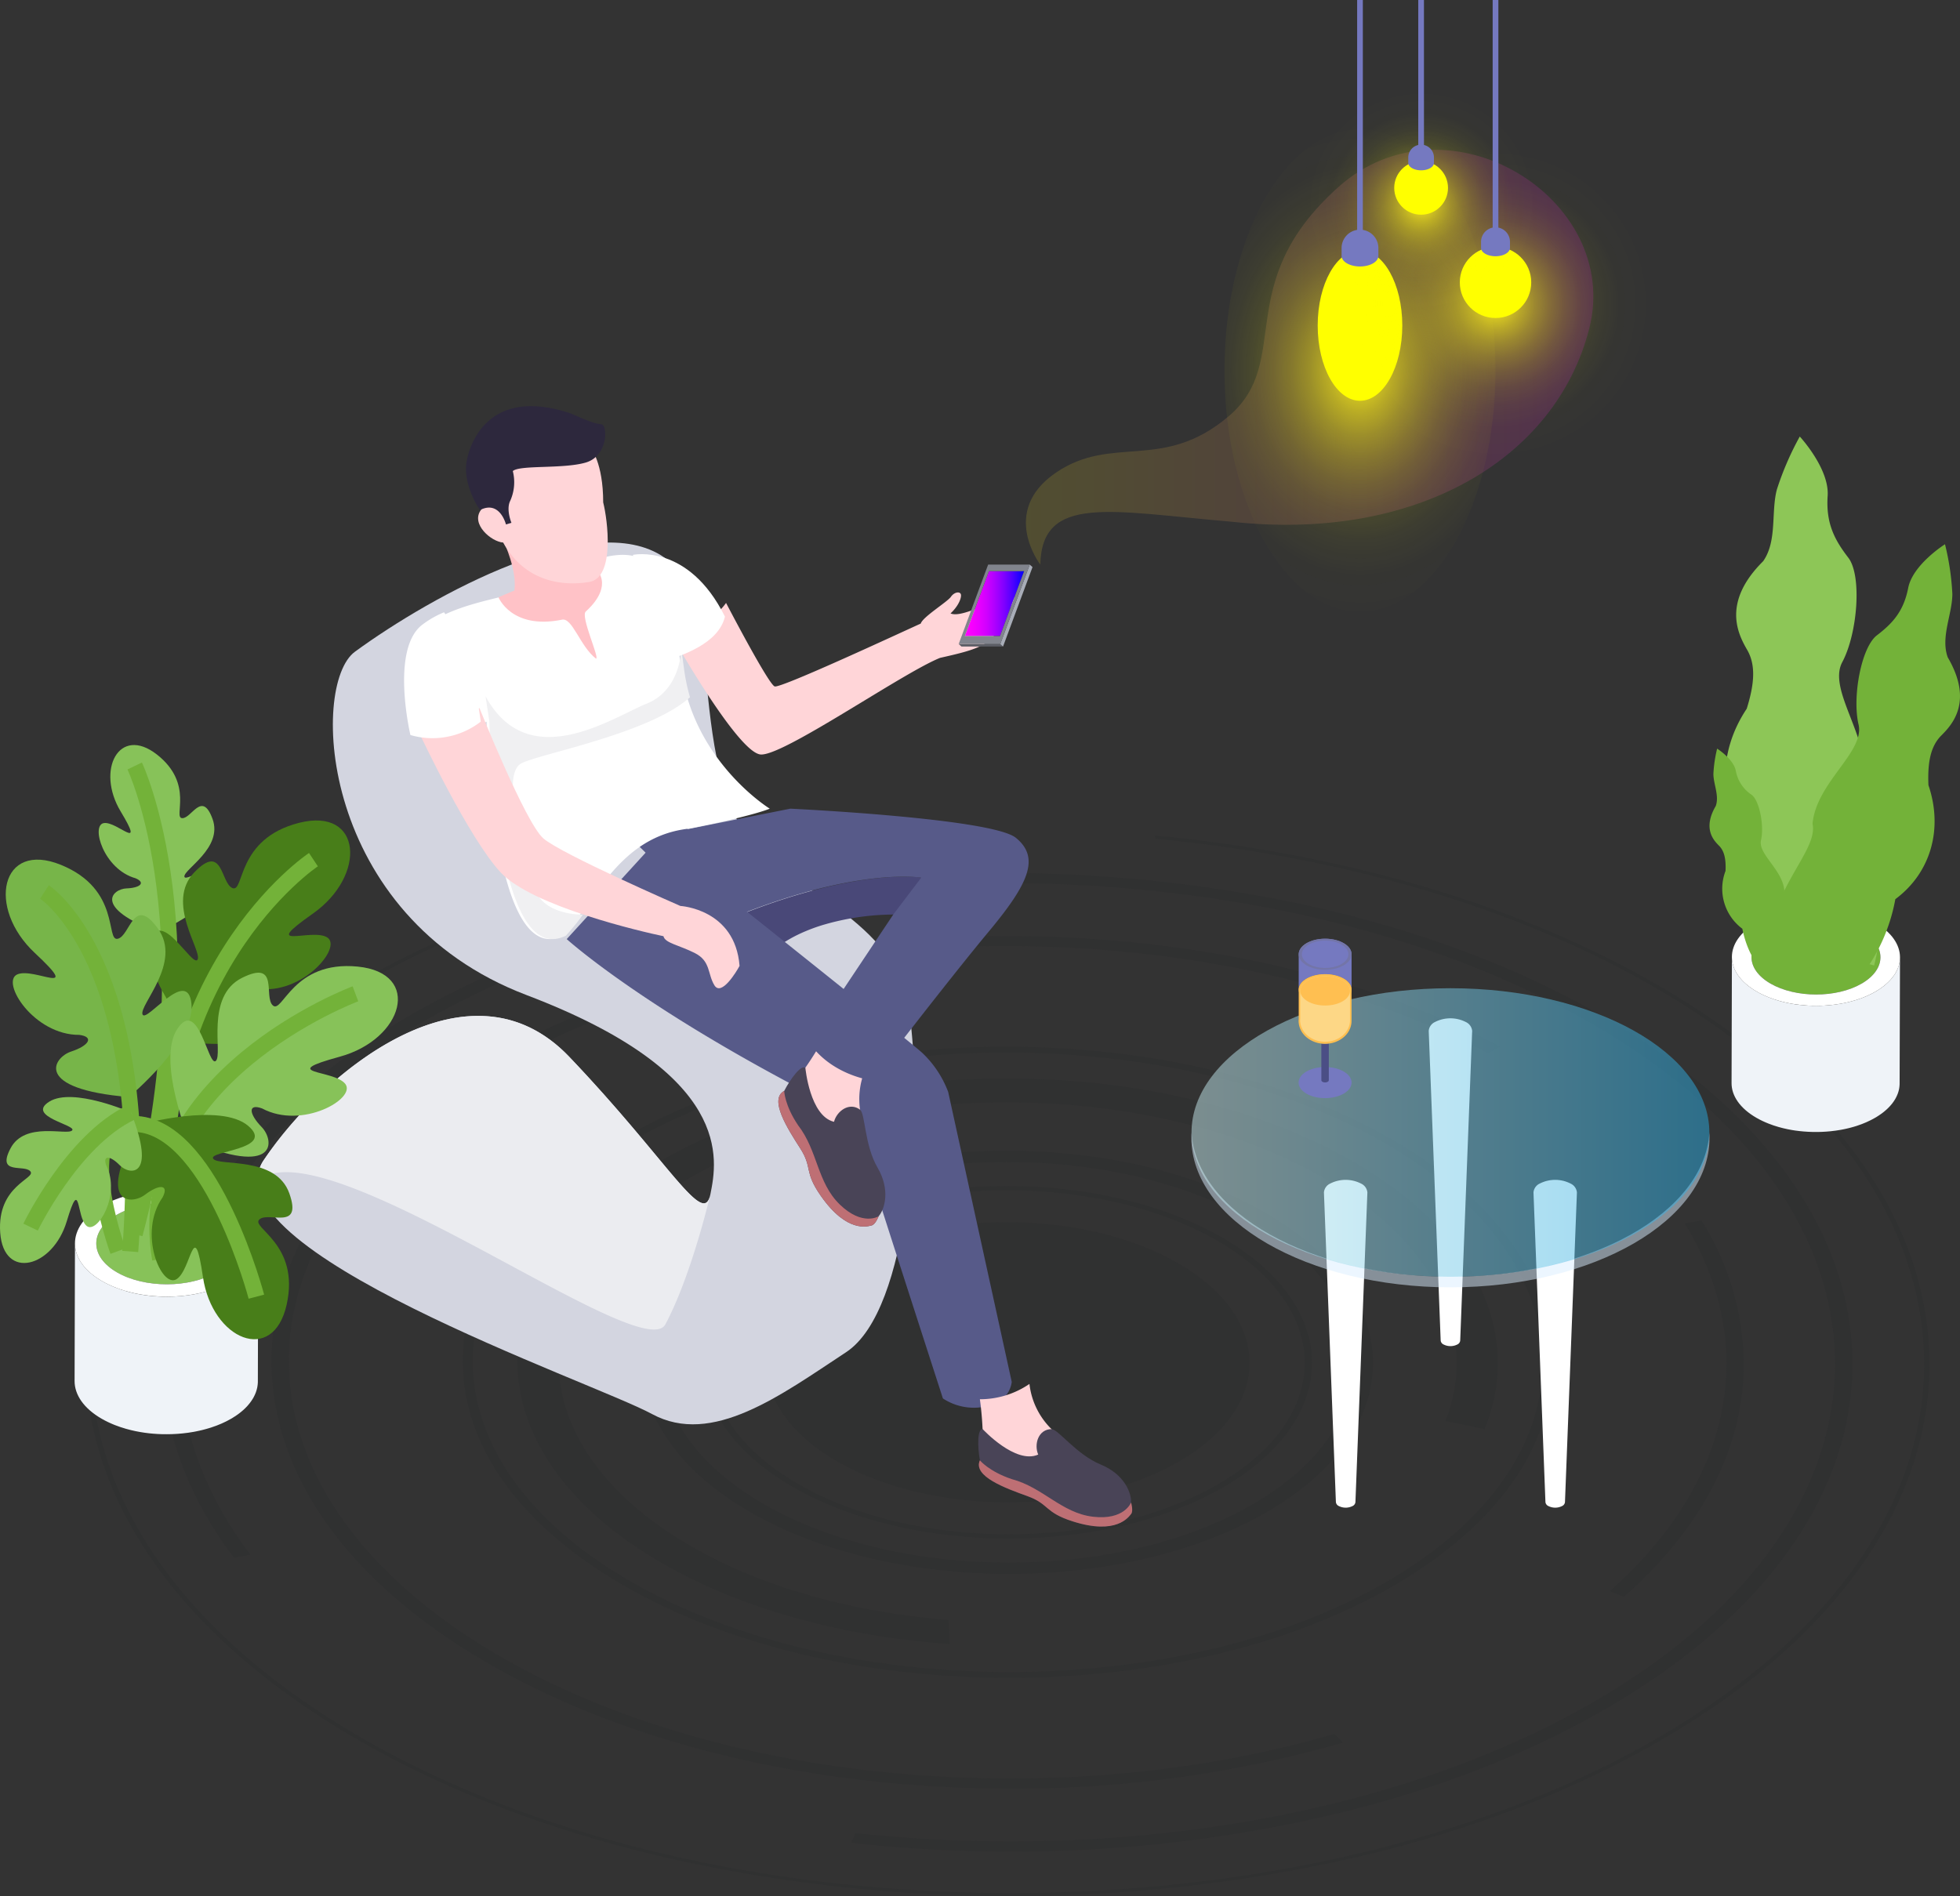 <svg xmlns="http://www.w3.org/2000/svg" xmlns:xlink="http://www.w3.org/1999/xlink" width="399.05" height="386.139" viewBox="0 0 399.05 386.139">
  <rect x="0" y="0" width="399.05" height="386.139" fill="#333333" stroke="none"/>
  <defs>
    <linearGradient id="linear-gradient" y1="0.5" x2="1" y2="0.5" gradientUnits="objectBoundingBox">
      <stop offset="0" stop-color="#fcec23" stop-opacity="0.502"/>
      <stop offset="0.152" stop-color="#fcd835" stop-opacity="0.502"/>
      <stop offset="0.41" stop-color="#fca366" stop-opacity="0.502"/>
      <stop offset="0.739" stop-color="#fe4db6" stop-opacity="0.502"/>
      <stop offset="1" stop-color="#f0f" stop-opacity="0.502"/>
    </linearGradient>
    <linearGradient id="linear-gradient-2" y1="0.5" x2="1" y2="0.5" gradientUnits="objectBoundingBox">
      <stop offset="0" stop-color="#c7ebee"/>
      <stop offset="1" stop-color="#29abe2"/>
    </linearGradient>
    <linearGradient id="linear-gradient-3" y1="0.5" x2="1" y2="0.5" gradientUnits="objectBoundingBox">
      <stop offset="0" stop-color="#f0f"/>
      <stop offset="0.102" stop-color="#f900ff"/>
      <stop offset="0.225" stop-color="#ea00ff"/>
      <stop offset="0.361" stop-color="#d200ff"/>
      <stop offset="0.504" stop-color="#af00ff"/>
      <stop offset="0.654" stop-color="#8300ff"/>
      <stop offset="0.81" stop-color="#4d00ff"/>
      <stop offset="0.967" stop-color="#0e00ff"/>
      <stop offset="1" stop-color="blue"/>
    </linearGradient>
    <radialGradient id="radial-gradient" cx="0.5" cy="0.5" r="0.406" gradientTransform="translate(-0.39 -0.16) scale(1.78 1.32)" gradientUnits="objectBoundingBox">
      <stop offset="0" stop-color="#fcee21"/>
      <stop offset="0.005" stop-color="#fcee20" stop-opacity="0.984"/>
      <stop offset="0.084" stop-color="#fcf119" stop-opacity="0.78"/>
      <stop offset="0.167" stop-color="#fdf413" stop-opacity="0.596"/>
      <stop offset="0.254" stop-color="#fdf70e" stop-opacity="0.435"/>
      <stop offset="0.346" stop-color="#fef909" stop-opacity="0.302"/>
      <stop offset="0.443" stop-color="#fefb06" stop-opacity="0.192"/>
      <stop offset="0.547" stop-color="#fefd03" stop-opacity="0.106"/>
      <stop offset="0.662" stop-color="#fefe01" stop-opacity="0.047"/>
      <stop offset="0.798" stop-color="#fefe00" stop-opacity="0.012"/>
      <stop offset="1" stop-color="#ff0" stop-opacity="0"/>
    </radialGradient>
    <radialGradient id="radial-gradient-2" cx="0.5" cy="0.5" r="0.501" gradientTransform="translate(0.001)" xlink:href="#radial-gradient"/>
    <radialGradient id="radial-gradient-3" cx="0.5" cy="0.5" r="0.501" gradientTransform="translate(0.001)" xlink:href="#radial-gradient"/>
  </defs>
  <g id="Groupe_11462" data-name="Groupe 11462" transform="translate(-8.849 -206.332)">
    <g id="Circle_Landing" data-name="Circle Landing" transform="translate(-862.218 -1782.97)" opacity="0.4">
      <g id="Groupe_11461" data-name="Groupe 11461" transform="translate(888.543 2159.457)">
        <path id="Tracé_13259" data-name="Tracé 13259" d="M1792.29,2634.181c-19.293-11.139-50.477-11.139-69.645,0-.091.053-.178.1-.266.158-12.341,7.278-16.543,17.453-12.636,26.722,2.077,4.934,6.454,9.614,13.123,13.465,19.3,11.14,50.487,11.14,69.658,0s19.063-29.2-.234-40.344Z" transform="translate(-1569.907 -2547.078)" fill="#2b2d2e"/>
        <path id="Tracé_13260" data-name="Tracé 13260" d="M1744.969,2592.693c-24.252-14-63.578-14-87.672,0-.647.376-1.278.757-1.887,1.143l1.231.49c.55-.349,1.118-.69,1.7-1.029,23.516-13.666,61.915-13.667,85.585,0s23.8,35.911.285,49.577-61.921,13.67-85.6,0c-8.684-5.014-14.2-11.182-16.541-17.659l-1.489.053c2.372,6.682,8.04,13.045,16.989,18.211,24.255,14,63.587,14,87.684,0s23.963-36.783-.292-50.786Z" transform="translate(-1513.602 -2510.811)" fill="#2b2d2e"/>
        <path id="Tracé_13261" data-name="Tracé 13261" d="M1692.263,2552.21c-29.106-16.8-76.324-16.8-105.241,0q-1.781,1.034-3.417,2.124l3.279,1.3q1.41-.923,2.933-1.81c27.387-15.915,72.1-15.915,99.669,0s27.718,41.82.331,57.736-72.11,15.919-99.682,0c-10.474-6.047-16.984-13.533-19.536-21.369l-3.96.145c2.633,8.371,9.538,16.382,20.719,22.837,29.113,16.809,76.33,16.808,105.254,0s28.763-44.155-.35-60.963Z" transform="translate(-1452.14 -2475.417)" fill="#2b2d2e"/>
        <path id="Tracé_13262" data-name="Tracé 13262" d="M1579.15,2469.355c-39.052-22.547-102.391-22.546-141.189,0s-38.6,59.239.454,81.786c16.435,9.489,37.17,14.985,58.565,16.485l-.206-4.9c-19.176-1.492-37.7-6.5-52.458-15.015-35.775-20.655-35.965-54.268-.415-74.927s93.573-20.655,129.349,0c23.18,13.383,31.425,32.2,24.7,49.409l7.932,1.659c7.754-18.938-1.173-39.743-26.727-54.5Z" transform="translate(-1321.111 -2402.973)" fill="#2b2d2e"/>
        <path id="Tracé_13263" data-name="Tracé 13263" d="M1377.211,2523.135c-42.62-24.607-42.849-64.645-.505-89.252s111.468-24.608,154.089,0,42.843,64.645.5,89.252-111.462,24.608-154.082,0Zm154.97-90.059c-21.019-12.136-48.912-18.82-78.542-18.819s-57.447,6.684-78.33,18.82-32.331,28.271-32.232,45.431,11.724,33.3,32.743,45.435,48.916,18.818,78.545,18.818,57.444-6.682,78.327-18.818,32.328-28.272,32.235-45.433-11.727-33.3-32.746-45.433Z" transform="translate(-1266.328 -2371.233)" fill="#2b2d2e"/>
        <path id="Tracé_13264" data-name="Tracé 13264" d="M1403.6,2338.629l-3.394.585c15.107,24.627,10.045,52.488-15.23,74.862l2.837,1.171c15.967-14.051,24.49-30.518,24.39-47.755a55.5,55.5,0,0,0-8.6-28.862Zm-40.951-35.444c-27.7-14.541-63.218-22.5-100.8-22.5-40.028,0-77.614,9.028-105.825,25.423s-43.681,38.2-43.547,61.383,15.839,44.987,44.235,61.381,66.087,25.427,106.115,25.424a240.853,240.853,0,0,0,67.784-9.355l-1.727-1.775c-54.837,16.077-123.762,10.84-169.741-15.705-57.273-33.067-57.576-86.87-.672-119.939,55.173-32.063,144.178-33.038,201.741-2.924l2.433-1.414Z" transform="translate(-1074.666 -2260.217)" fill="#2b2d2e"/>
        <path id="Tracé_13265" data-name="Tracé 13265" d="M1274.643,2233.96c-16.467-9.507-35.657-16.87-57.019-21.882a290.759,290.759,0,0,0-129.436,0c-21.305,5.012-40.413,12.376-56.772,21.882s-29.009,20.6-37.6,32.958c-8.292,11.936-12.458,24.549-12.382,37.488s4.378,25.554,12.8,37.487q.82,1.162,1.687,2.309l3.325-.635c-27.135-35.745-15.642-78.992,34.608-108.194,65.5-38.063,172.425-38.063,238.35,0s66.278,100,.781,138.064c-40.757,23.685-97.555,32.637-150.534,26.842l-.841,1.99a294.32,294.32,0,0,0,32.369,1.759,282.944,282.944,0,0,0,64.68-7.293c21.308-5.014,40.407-12.375,56.772-21.886s29.012-20.6,37.6-32.954c8.288-11.938,12.451-24.549,12.379-37.489s-4.378-25.551-12.8-37.487c-8.72-12.355-21.494-23.447-37.967-32.957Z" transform="translate(-965.752 -2197.13)" fill="#2b2d2e"/>
        <path id="Tracé_13266" data-name="Tracé 13266" d="M1208.487,2189.864c-17.969-10.375-38.9-18.411-62.217-23.877a299.019,299.019,0,0,0-40.156-6.53l.248.653c37.124,3.56,72.777,13.613,101.431,30.156,73.029,42.163,73.415,110.769.867,152.93s-191,42.164-264.025,0-73.409-110.765-.854-152.929a200.057,200.057,0,0,1,27.943-13.351l-.232-.622a202.146,202.146,0,0,0-28.409,13.57c-17.859,10.378-31.665,22.478-41.026,35.964-9.047,13.023-13.589,26.787-13.513,40.906s4.783,27.88,13.973,40.906c9.516,13.484,23.455,25.585,41.424,35.96s38.909,18.411,62.223,23.881a317.219,317.219,0,0,0,141.239,0c23.249-5.468,44.1-13.5,61.954-23.881s31.656-22.476,41.02-35.961c9.043-13.025,13.592-26.789,13.512-40.906s-4.779-27.882-13.973-40.905c-9.516-13.488-23.455-25.585-41.431-35.964Z" transform="translate(-888.543 -2159.457)" fill="#2b2d2e"/>
      </g>
    </g>
    <g id="Groupe_9349" data-name="Groupe 9349" transform="translate(8.849 206.332)">
      <path id="Tracé_3723" data-name="Tracé 3723" d="M2.932,84.47s-8.357-10.82,3.145-18.7,21.762-.149,35.144-11.45.346-27,22.4-46.735,57.891,2.276,51.052,28.892S79.287,79.9,41.816,75.732C17.281,73.65,3.237,70.054,2.932,84.47Z" transform="translate(208.871 30.509)" opacity="0.3" fill="url(#linear-gradient)"/>
      <path id="Tracé_3727" data-name="Tracé 3727" d="M19.814,22.238C35.647,10.671,68.065-7.132,82.75,3.008s1.4,50.7,25.524,65.034,24.125,22.377,25.174,34.964-.35,53.146-13.636,61.887S92.54,184.123,80.3,177.48s-91.257-33.566-79.019-51.747,41.862-42.307,62.189-20.979,27.319,34.964,28.718,27.971,4.9-24.475-37.412-40.559S10.642,28.94,19.814,22.238Z" transform="translate(52.446 110.487)" fill="#d3d5e0"/>
      <path id="Tracé_3728" data-name="Tracé 3728" d="M34.935,7.716,40.623.211S26.937-2.194,0,9.247q.584.488,1.169.967l0,0,.566.462.026.021.54.436.05.04q.258.208.516.412l.07.056.488.384.1.077L4,12.47l.109.084.45.345.125.1.428.324.142.107.406.3.159.119.383.281.176.129.364.262.188.135c.119.086.238.169.357.252l.188.133c.117.082.234.162.35.243l.188.13.382.259.148.1q.263.176.523.346a21.122,21.122,0,0,1,1.785-1.54q.7-.539,1.436-1.023t1.5-.916q.765-.432,1.554-.815.708-.345,1.43-.651l.38-.159q.693-.286,1.392-.541.743-.27,1.486-.505l.257-.081A51.633,51.633,0,0,1,34.935,7.716Z" transform="translate(147.093 178.529)" fill="#494878"/>
      <path id="Tracé_3729" data-name="Tracé 3729" d="M0,24.976s16.108,14.7,54.582,34.108C57.7,60.756,59.154,64.1,61.273,70.9S76.59,118.523,76.59,118.523a11.478,11.478,0,0,0,8.548,1.673c5.241-.892,5.464-5.056,5.464-5.056L77.667,56.109a21.242,21.242,0,0,0-5.353-8.029C68.6,44.809,36.478,19.234,36.478,19.234L22.8,0Z" transform="translate(115.382 166.269)" fill="#575a89"/>
      <g id="Groupe_9324" data-name="Groupe 9324" transform="translate(199.168 281.837)">
        <path id="Tracé_3730" data-name="Tracé 3730" d="M0,3.123a67.067,67.067,0,0,1,.613,8.2C2.4,13.94,14.275,22.025,15.445,9.981A15.282,15.282,0,0,1,10.092,0,17.9,17.9,0,0,1,0,3.123Z" transform="translate(0.333 0)" fill="#ffd5d8"/>
        <path id="Tracé_3731" data-name="Tracé 3731" d="M.9,0S7.582,7.25,12.21,5.187C11.318,3.124,12.2,0,14.963,0c1.373.112,5.109,5.22,9.96,7.21s6.3,5.838,6.189,7.734c0,0,.514,1.728.006,2.342s-2.961,4.349-11.883,1.506c-5.8-1.84-4.74-3.513-9.2-5.13s-11.178-4.035-9.7-7.3C-.169,3.57-.2-.056.9,0Z" transform="translate(0 9.199)" fill="#494457"/>
        <path id="Tracé_3732" data-name="Tracé 3732" d="M19.11,12.435c8.922,2.844,11.375-.892,11.883-1.505s-.006-2.342-.006-2.342-1.345,3.655-7.751,2.9S13.051,5.5,6.694,3.829C2.048,2.267.208,0,.208,0c-1.475,3.27,5.241,5.688,9.7,7.3S13.311,10.594,19.11,12.435Z" transform="translate(0.125 15.557)" fill="#be6f74"/>
      </g>
      <g id="Groupe_9325" data-name="Groupe 9325" transform="translate(158.473 212.295)">
        <path id="Tracé_3733" data-name="Tracé 3733" d="M4.5,0A67.026,67.026,0,0,1,0,6.882c-.176,3.166,4.343,16.8,12.593,7.951A15.28,15.28,0,0,1,14.412,3.654,17.905,17.905,0,0,1,4.5,0Z" transform="translate(4.244 0)" fill="#ffd5d8"/>
        <path id="Tracé_3734" data-name="Tracé 3734" d="M5.5.11S6.4,9.925,11.33,11.1c.546-2.18,3.141-4.128,5.338-2.445,1.022.923.885,7.25,3.528,11.779s1.456,8.466.216,9.9c0,0-.643,1.685-1.419,1.863S14,33.854,8.642,26.174c-3.487-4.985-1.629-5.67-4.189-9.665s-6.425-10-3.266-11.7C2.483,2.292,4.664-.6,5.5.11Z" transform="translate(0 5.063)" fill="#494457"/>
        <path id="Tracé_3735" data-name="Tracé 3735" d="M8.642,21.362c5.357,7.68,9.576,6.2,10.352,6.026s1.419-1.863,1.419-1.863-3.29,2.085-7.918-2.408S8.043,12.174,4.011,6.983C1.27,2.919,1.187,0,1.187,0c-3.159,1.7.706,7.7,3.266,11.7S5.155,16.377,8.642,21.362Z" transform="translate(0 9.875)" fill="#be6f74"/>
      </g>
      <path id="Tracé_3736" data-name="Tracé 3736" d="M77.987,5.947C73.08,1.933,32.041,0,32.041,0L0,6.394s9.761,9.9,19.241,17.664q-.584-.479-1.169-.967c26.937-11.441,40.623-9.036,40.623-9.036L53.007,21.56a51.63,51.63,0,0,0-14.648,2.171A51.63,51.63,0,0,1,53.007,21.56L35.758,47.433c4.526,6.84,12.788,7.881,12.788,7.881s15.762-20.52,23.94-30.333S82.894,9.962,77.987,5.947Z" transform="translate(128.858 164.686)" fill="#575a89"/>
      <g id="Groupe_9328" data-name="Groupe 9328" transform="translate(348.054 88.9)">
        <g id="Groupe_9327" data-name="Groupe 9327" transform="translate(8.539 98.422)">
          <g id="Groupe_9326" data-name="Groupe 9326" transform="translate(0 0)">
            <path id="Tracé_3737" data-name="Tracé 3737" d="M22.383,2.227c5.144,2.97,5.17,7.785.06,10.755s-13.423,2.97-18.567,0S-1.3,5.2,3.815,2.228,17.239-.743,22.383,2.227Z" transform="translate(0 0)" fill="#73b239"/>
          </g>
        </g>
        <path id="Tracé_3738" data-name="Tracé 3738" d="M34.279.4c0,.086-.01.172-.019.259s-.018.15-.028.224-.024.171-.041.256-.03.151-.047.226-.038.167-.061.25-.043.151-.066.226-.053.165-.082.248-.054.147-.083.221-.071.173-.11.26-.066.144-.1.216-.086.171-.132.257-.1.182-.152.272l-.038.063c-.079.131-.164.26-.252.389l-.052.073q-.136.193-.286.382l-.059.071c-.089.109-.182.219-.278.327l-.079.089c-.114.125-.233.249-.357.372l-.069.066c-.094.092-.193.182-.293.272-.08.072-.163.144-.247.216s-.155.131-.236.2-.177.14-.268.209-.168.128-.255.191-.192.136-.289.2-.18.124-.273.185-.206.131-.311.2c-.131.081-.26.163-.4.242-.255.149-.52.29-.787.427-.077.04-.155.078-.233.116q-.312.155-.634.3c-.072.032-.144.066-.217.1q-.419.182-.853.348L26.44,8.4q-.366.136-.742.26l-.31.1q-.207.065-.416.127c-.118.035-.236.069-.355.1-.141.039-.283.077-.426.114-.119.031-.24.061-.36.091-.145.035-.29.068-.436.1-.121.027-.242.054-.364.079-.148.031-.3.059-.446.088l-.346.065c-.32.056-.643.109-.968.154l-.137.018q-.425.057-.853.1l-.327.032q-.274.025-.55.046l-.347.024c-.192.012-.383.021-.575.029l-.324.014c-.167,0-.334.007-.5.01-.116,0-.232,0-.348,0-.179,0-.357,0-.535-.006-.105,0-.21,0-.316,0-.164,0-.328-.012-.492-.019-.113,0-.226-.008-.339-.014-.178-.01-.355-.023-.532-.036-.1-.007-.2-.012-.3-.021-.213-.017-.426-.039-.637-.062l-.187-.018q-.411-.046-.818-.1l-.129-.02c-.233-.034-.467-.07-.7-.11-.1-.017-.193-.036-.29-.054-.177-.032-.353-.065-.528-.1-.092-.019-.182-.04-.274-.06-.192-.042-.385-.084-.576-.13-.106-.025-.211-.053-.316-.079-.174-.045-.348-.09-.52-.138L9.535,8.9q-.409-.119-.808-.251L8.584,8.6c-.306-.1-.607-.215-.9-.331-.121-.047-.24-.1-.359-.145-.1-.039-.191-.078-.285-.118-.134-.057-.266-.117-.4-.178-.087-.04-.175-.078-.261-.119-.144-.068-.285-.14-.425-.211-.071-.036-.143-.07-.212-.107q-.314-.164-.617-.338C1.751,5.109.066,2.553.073,0L0,25.7c-.007,2.552,1.678,5.109,5.051,7.056.2.117.408.229.616.338.071.037.142.071.213.107.14.071.281.143.425.211.086.041.174.079.261.119.131.06.262.12.4.178.094.04.19.079.285.118s.18.077.272.113l.087.032q.446.174.9.331l.143.046q.4.133.808.251c.045.013.09.029.135.042l.157.041c.172.048.345.093.519.138.106.027.21.054.317.079.191.046.383.089.576.13.072.015.143.034.215.049l.058.011c.175.036.351.068.527.1.1.018.193.038.29.054.231.04.463.076.7.11l.124.019h.007q.406.057.818.1l.184.018c.213.022.426.044.639.062l.015,0c.094.008.188.012.281.019.178.013.354.027.532.036.113.006.226.009.339.014.164.007.328.015.493.019l.04,0c.092,0,.184,0,.275,0,.179,0,.357.006.536.006.116,0,.232,0,.348,0,.167,0,.334,0,.5-.01l.093,0c.077,0,.155-.008.232-.012.192-.008.384-.017.575-.029l.348-.024q.275-.021.549-.046c.064-.006.129-.01.193-.016.045,0,.088-.011.133-.016q.429-.044.854-.1l.137-.017q.487-.068.968-.155l.091-.014c.085-.015.169-.034.254-.05.149-.028.3-.057.446-.088.122-.026.243-.053.364-.08.146-.032.291-.066.435-.1.12-.029.24-.06.359-.091q.214-.055.426-.114.179-.05.355-.1.209-.061.416-.127c.061-.019.122-.036.182-.056.044-.014.085-.03.129-.045q.375-.124.741-.261l.155-.056q.434-.165.853-.348l.217-.1q.322-.144.635-.3l.233-.116c.268-.137.532-.278.788-.427l.209-.123c.064-.039.124-.079.188-.119.1-.065.209-.13.31-.2s.183-.123.273-.185.195-.135.289-.2.17-.127.254-.191.181-.139.268-.21.158-.13.236-.2.166-.143.247-.215c.033-.03.069-.059.1-.089.066-.061.128-.123.192-.184l.069-.066q.186-.184.357-.372c.027-.029.053-.059.08-.089.1-.108.189-.217.278-.327l.058-.071.027-.033c.091-.116.176-.232.26-.35l.051-.073c.089-.129.174-.258.253-.389.013-.021.025-.042.037-.063.029-.049.059-.1.088-.148s.041-.083.064-.124q.069-.128.133-.257c.035-.072.068-.144.1-.216s.075-.173.109-.26c.015-.039.034-.077.049-.116s.022-.07.035-.1c.029-.083.056-.165.082-.248s.046-.15.066-.226.042-.167.061-.25c.01-.045.024-.09.033-.135s.009-.061.014-.091c.016-.085.028-.171.04-.256s.021-.15.028-.225.014-.172.018-.258c0-.05.009-.1.011-.151s0-.1,0-.15L34.292.1C34.292.2,34.284.3,34.279.4Z" transform="translate(4.486 105.979)" fill="#eff3f8"/>
        <path id="Tracé_3739" data-name="Tracé 3739" d="M29.169,2.9c-6.7-3.87-17.537-3.869-24.2,0s-6.624,10.145.079,14.015,17.536,3.87,24.2,0S35.872,6.772,29.169,2.9ZM26.423,15.288c-5.11,2.97-13.422,2.97-18.567,0S2.685,7.5,7.8,4.533s13.424-2.97,18.568,0S31.533,12.318,26.423,15.288Z" transform="translate(4.559 96.117)" fill="#fff"/>
        <path id="Tracé_3740" data-name="Tracé 3740" d="M10.506,10.776A60.514,60.514,0,0,1,15.166,0s6.051,6.514,5.675,12.089,1.4,8.943,4.206,12.587,1.891,15.42-1.228,21.264,6.061,15.643,4.395,25.215c-3.147,6.218,6.793,18.077,2.088,36.561L7.63,101.661A41.807,41.807,0,0,1,4.962,83.2c-6.494-8.19-6.531-18.885-.6-27.762,1.54-4.931,1.915-8.837.088-12s-5.218-9.63,3.263-18.05C10.6,21.263,9.286,15.347,10.506,10.776Z" transform="translate(3.209 0)" fill="#8dc657"/>
        <path id="Tracé_3741" data-name="Tracé 3741" d="M38.437,10.112A52.676,52.676,0,0,0,36.939,0s-6.554,4.12-7.491,8.9-3.183,7.21-6.367,9.644S18.025,31.086,19.336,36.7,10.722,48.5,9.973,56.929C11.223,62.867.2,70.61,0,87.217H20.433a36.413,36.413,0,0,0,6.394-14.933c7.3-5.431,9.738-14.419,6.741-23.221-.187-4.495.375-7.865,2.622-10.112s6.554-6.929,1.31-15.918C36,18.914,38.437,14.232,38.437,10.112Z" transform="translate(11.002 21.934)" fill="#73b239"/>
        <path id="Tracé_3742" data-name="Tracé 3742" d="M15.233,28.886c-.38-4.276-5.416-7.412-4.75-10.262s-.285-7.982-1.9-9.217a7.423,7.423,0,0,1-3.23-4.894C4.876,2.09,1.55,0,1.55,0A26.736,26.736,0,0,0,.79,5.131c0,2.09,1.235,4.466.475,6.556C-1.4,16.248.79,18.624,1.93,19.764s1.425,2.85,1.33,5.131A10.16,10.16,0,0,0,6.681,36.677c1.2,5.9,4.093,9.156,6.842,10.953h6.527C21.689,36.824,14.519,32.275,15.233,28.886Z" transform="translate(0 63.561)" fill="#73b239"/>
      </g>
      <path id="Tracé_3743" data-name="Tracé 3743" d="M69.083,3.137c.707-1.111,1.094-1.809.711-2.452-.274-.46-1.835.153-3.805,1.008-3.144,1.363-7.333,3.343-9.013,2.57C58.514,2.84,59.192,1.229,59.1.483s-1.33-.639-2.047.4-5.773,4.12-6.141,5.453c-3.706,1.667-28.473,13.208-29.74,12.8s-9.9-17.006-9.9-17.006a11.415,11.415,0,0,1-2,2.171A21.368,21.368,0,0,1,0,8.414l.041.072C.858,9.934,13.8,32.746,18.35,33c.936.052,2.643-.577,4.836-1.639C31.436,27.364,46.574,17.217,53.53,13.9c.471-.224.906-.419,1.3-.576,6.6-1.5,10.3-2.351,12.022-6.211.023-.051.045-.1.068-.15A28.731,28.731,0,0,1,69.083,3.137Z" transform="translate(136.552 120.655)" fill="#ffd5d8"/>
      <path id="Tracé_3744" data-name="Tracé 3744" d="M27.435,5.806C22.753,8.485,9.926,9.2,3.57,14.33S1.284,36.69,1.284,36.69a16.039,16.039,0,0,0,14.33-2.732s1,50.742,15.576,43.6c6.691-7.137,11.518-20.291,25.758-21.818,13.5-2.716,16.322-4.054,16.322-4.054S57.806,42.173,55.278,23.438,51.486-7.96,27.435,5.806Z" transform="translate(83.445 112.996)" fill="#fff"/>
      <path id="Tracé_3745" data-name="Tracé 3745" d="M7.286,23.4c3.7-1.971,25.963-5.983,34.341-13.473a37.744,37.744,0,0,1-1.183-5.56c-.2-1.5-.4-2.958-.595-4.369,0,.02-.009,8.387-6.989,11.209S8.748,25.834,0,9.722l.781,5.167s1,50.741,15.576,43.6a46.17,46.17,0,0,0,3.473-4.3v0s-8.245.29-9.948-5.658S2.825,25.781,7.286,23.4Z" transform="translate(98.854 132.065)" fill="#f0f0f2"/>
      <path id="Tracé_3746" data-name="Tracé 3746" d="M2.5,0A17.5,17.5,0,0,1,0,1.567,11.411,11.411,0,0,0,2.5,0Z" transform="translate(96.175 146.954)" fill="none"/>
      <path id="Tracé_3747" data-name="Tracé 3747" d="M1.152,0S3.829,5.724,3.234,9.777C2.453,10.074,0,11.152,0,11.152s2.64,6.617,12.862,4.572c2.156-.595,3.717,5.39,6.988,7.918.818,0-3.2-8.587-2.082-9.591S22.4,9.646,20.557,6.3C12.695,6.3,1.152,0,1.152,0Z" transform="translate(101.49 110.487)" fill="#ffc2c7"/>
      <path id="Tracé_3748" data-name="Tracé 3748" d="M22.94,0s2.528,2.974,2.528,11.078c.892,3.494,2.453,15.315-2.825,16.208S9.558,27.36,5.1,19.256C2.718,19.107-1.557,15.5.581,12.621S5.543,0,5.543,0Z" transform="translate(97.339 91.231)" fill="#ffd5d8"/>
      <path id="Tracé_3749" data-name="Tracé 3749" d="M.168,11.152S2.4-4.795,21.245,1.45c3.346,1.45,4.963,2.119,6.3,2.23s1.45,6.468-3.178,7.806-13.382.446-14.832,1.729a9.216,9.216,0,0,1-.613,6.245c-.725,1.784.335,4.294.335,4.294l-1.115.335S6.915,19.126,2.9,21.133C1.84,19.907-.669,14.944.168,11.152Z" transform="translate(94.871 82.718)" fill="#2d283d"/>
      <path id="Tracé_3750" data-name="Tracé 3750" d="M.45.346,0,0Z" transform="translate(150.256 191.084)" fill="#c3c8d4"/>
      <path id="Tracé_3751" data-name="Tracé 3751" d="M.468.365,0,0Z" transform="translate(149.636 190.635)" fill="#c3c8d4"/>
      <path id="Tracé_3752" data-name="Tracé 3752" d="M.428.324,0,0Z" transform="translate(150.874 191.525)" fill="#c3c8d4"/>
      <path id="Tracé_3753" data-name="Tracé 3753" d="M.383.281,0,0Z" transform="translate(152.094 192.377)" fill="#c3c8d4"/>
      <path id="Tracé_3754" data-name="Tracé 3754" d="M.405.3,0,0Z" transform="translate(151.487 191.956)" fill="#c3c8d4"/>
      <path id="Tracé_3755" data-name="Tracé 3755" d="M.488.384,0,0Z" transform="translate(149.006 190.174)" fill="#c3c8d4"/>
      <path id="Tracé_3756" data-name="Tracé 3756" d="M1.486,0Q.744.236,0,.505.742.235,1.486,0Z" transform="translate(165.826 188.498)" fill="#c3c8d4"/>
      <path id="Tracé_3757" data-name="Tracé 3757" d="M0,1.194q.263.176.523.346A21.04,21.04,0,0,1,2.308,0,21.04,21.04,0,0,0,.523,1.54Q.264,1.37,0,1.194Z" transform="translate(155.083 193.107)" fill="#c3c8d4"/>
      <path id="Tracé_3758" data-name="Tracé 3758" d="M.516.412Q.258.208,0,0,.258.208.516.412Z" transform="translate(148.376 189.706)" fill="#c3c8d4"/>
      <path id="Tracé_3759" data-name="Tracé 3759" d="M.566.462Q.283.232,0,0,.283.232.566.462Z" transform="translate(147.105 188.748)" fill="#c3c8d4"/>
      <path id="Tracé_3760" data-name="Tracé 3760" d="M.54.436,0,0Z" transform="translate(147.741 189.23)" fill="#c3c8d4"/>
      <path id="Tracé_3761" data-name="Tracé 3761" d="M1.43,0Q.709.307,0,.651.708.306,1.43,0Z" transform="translate(162.378 189.703)" fill="#c3c8d4"/>
      <path id="Tracé_3762" data-name="Tracé 3762" d="M.382.259C.255.173.128.088,0,0,.128.088.255.173.382.259Z" transform="translate(154.456 193.942)" fill="#c3c8d4"/>
      <path id="Tracé_3763" data-name="Tracé 3763" d="M1.436,0Q.7.484,0,1.023.7.484,1.436,0Z" transform="translate(157.542 192.085)" fill="#c3c8d4"/>
      <path id="Tracé_3764" data-name="Tracé 3764" d="M.364.263,0,0Z" transform="translate(152.695 192.787)" fill="#c3c8d4"/>
      <path id="Tracé_3765" data-name="Tracé 3765" d="M1.554,0Q.767.383,0,.815.765.383,1.554,0Z" transform="translate(160.709 190.353)" fill="#c3c8d4"/>
      <path id="Tracé_3766" data-name="Tracé 3766" d="M1.5,0Q.737.432,0,.916.736.431,1.5,0Z" transform="translate(159.09 191.168)" fill="#c3c8d4"/>
      <path id="Tracé_3767" data-name="Tracé 3767" d="M1.392,0Q.694.254,0,.54.693.255,1.392,0Z" transform="translate(164.325 189.003)" fill="#c3c8d4"/>
      <path id="Tracé_3768" data-name="Tracé 3768" d="M.357.252,0,0Z" transform="translate(153.289 193.184)" fill="#c3c8d4"/>
      <path id="Tracé_3769" data-name="Tracé 3769" d="M.35.243,0,0Z" transform="translate(153.875 193.569)" fill="#c3c8d4"/>
      <path id="Tracé_3770" data-name="Tracé 3770" d="M63.471,8.354c-20.327-21.328-49.952,2.8-62.189,20.978A7.044,7.044,0,0,0,.008,33.687C12.774,21.729,78.316,71.63,83.018,62.826c4.843-9.069,8.426-23.4,9.067-26.066C90.47,42.7,83.343,29.2,63.471,8.354Z" transform="translate(52.447 206.887)" fill="#ebecf0"/>
      <path id="Tracé_3771" data-name="Tracé 3771" d="M0,.146s11.292-2.438,18.738,12.58c-1.32,5.5-8.624,7.881-12.788,9.219Z" transform="translate(128.859 112.853)" fill="#fff"/>
      <path id="Tracé_3772" data-name="Tracé 3772" d="M.006,0C.006.086,0,.172,0,.257V0Z" transform="translate(211.71 80.042)" fill="#d8d2fe"/>
      <path id="Tracé_3773" data-name="Tracé 3773" d="M12,0s9.33,23.345,13,26.542S52.9,40.3,52.9,40.3,64.047,40.9,64.95,52.509c-.652,1.224-3.707,6.255-5.119,3.95s-.744-4.907-3.941-6.542-6.134-2.045-6.431-3.457c-4.312-.892-26.66-6.052-33.128-12.966S0,5.613,0,5.613Z" transform="translate(85.621 144.197)" fill="#ffd5d8"/>
      <g id="Groupe_9335" data-name="Groupe 9335" transform="translate(0 151.72)">
        <g id="Groupe_9330" data-name="Groupe 9330" transform="translate(19.605 93.25)">
          <g id="Groupe_9329" data-name="Groupe 9329" transform="translate(0 0)">
            <path id="Tracé_3774" data-name="Tracé 3774" d="M24.4,2.428c5.608,3.238,5.637,8.488.065,11.726s-14.635,3.238-20.243,0S-1.412,5.667,4.16,2.429,18.8-.81,24.4,2.428Z" transform="translate(0)" fill="#87c259"/>
          </g>
        </g>
        <path id="Tracé_3775" data-name="Tracé 3775" d="M37.373.434c-.005.094-.011.188-.02.282s-.02.163-.031.245-.027.187-.044.28-.033.164-.051.247-.042.182-.066.272-.047.164-.072.246-.057.18-.089.27-.059.161-.091.241-.077.189-.119.283q-.053.118-.11.236c-.046.094-.094.187-.145.28s-.107.2-.165.3l-.041.069c-.086.142-.179.283-.276.424L36,4.184q-.148.21-.312.417l-.064.078c-.1.12-.2.238-.3.356l-.087.1q-.187.2-.389.4l-.075.072c-.1.1-.21.2-.319.3-.087.079-.178.157-.269.235s-.169.144-.257.214-.193.153-.292.229-.183.139-.277.208-.209.148-.315.221-.2.135-.3.2-.224.143-.339.214c-.142.088-.283.177-.432.264-.279.162-.567.316-.858.465-.084.043-.169.085-.254.127q-.341.168-.692.326c-.079.035-.157.072-.236.106-.3.132-.615.259-.93.379-.056.022-.113.041-.17.062q-.4.148-.809.284l-.338.109q-.226.072-.454.139c-.128.038-.257.075-.387.111q-.231.064-.465.124c-.13.033-.261.067-.392.1-.157.038-.316.074-.474.11-.132.029-.264.059-.4.087-.161.034-.324.065-.487.1-.125.024-.25.048-.376.071-.35.062-.7.119-1.055.168l-.149.019q-.463.062-.931.111-.178.019-.356.035c-.2.019-.4.035-.6.05-.126.009-.252.018-.379.026-.209.013-.418.023-.627.032-.118,0-.236.011-.354.015-.182.006-.364.008-.546.011-.127,0-.253,0-.38.005-.195,0-.389,0-.584-.006-.115,0-.23,0-.344,0-.179,0-.358-.013-.537-.021-.123-.005-.247-.009-.37-.015-.194-.01-.387-.025-.58-.04-.108-.008-.216-.013-.324-.023-.232-.019-.464-.043-.7-.067-.068-.007-.136-.012-.2-.02q-.447-.05-.892-.113l-.14-.022c-.255-.037-.509-.076-.761-.12-.106-.019-.21-.04-.316-.059-.192-.036-.385-.071-.575-.109-.1-.02-.2-.044-.3-.065-.21-.045-.42-.092-.628-.142-.116-.028-.23-.057-.345-.087q-.285-.072-.566-.15L10.4,9.7q-.445-.129-.881-.273c-.052-.017-.1-.033-.157-.051-.334-.113-.662-.234-.986-.36-.132-.051-.262-.1-.392-.158-.1-.043-.208-.085-.31-.129-.146-.062-.289-.128-.432-.194-.095-.043-.191-.085-.284-.13-.157-.075-.31-.152-.464-.23-.077-.039-.155-.076-.231-.116q-.342-.179-.672-.369C1.908,5.57.071,2.783.079,0L0,28.021c-.008,2.783,1.829,5.57,5.507,7.693q.33.191.672.369c.076.04.155.077.232.116.153.078.307.156.463.23.094.044.19.087.285.13.143.065.286.131.432.193.1.044.207.086.31.129s.2.084.3.123l.095.035c.324.126.652.247.986.36.052.018.1.033.156.05q.436.144.881.274c.049.014.1.032.146.046l.172.045q.281.078.567.15c.115.029.229.059.345.087.208.05.418.1.628.142.079.017.156.036.234.053l.064.012c.191.039.383.074.575.109.105.019.21.041.316.059.252.043.505.082.759.12l.135.021h.007q.444.062.891.113l.2.02c.232.024.464.048.7.067l.017,0c.1.008.2.013.306.021.193.014.386.029.58.039.123.007.247.01.37.015.179.008.358.016.537.021l.044,0c.1,0,.2,0,.3,0,.195,0,.389.006.584.006.127,0,.253,0,.38-.005.182,0,.364,0,.546-.011l.1,0c.084,0,.169-.009.253-.013.209-.009.418-.019.627-.032.126-.008.252-.017.379-.026q.3-.023.6-.05c.07-.006.14-.01.21-.017.049,0,.1-.012.145-.017q.467-.048.931-.111l.149-.019c.354-.049.706-.107,1.055-.168l.1-.016c.093-.017.185-.037.278-.055.163-.031.325-.062.487-.1.133-.027.265-.057.4-.086.159-.036.317-.072.474-.11.131-.032.262-.065.392-.1q.233-.06.464-.124c.13-.036.258-.073.387-.111q.228-.067.453-.138c.066-.02.133-.039.2-.061.047-.015.093-.033.14-.049q.409-.135.809-.284c.056-.021.114-.04.17-.062.315-.12.625-.247.93-.379.08-.035.157-.071.236-.106q.351-.157.692-.326c.085-.042.17-.084.254-.127.292-.149.58-.3.858-.465.077-.044.153-.089.228-.135s.136-.087.2-.13c.114-.071.228-.142.338-.214s.2-.134.3-.2.213-.147.315-.221.186-.139.277-.208.2-.152.292-.229.173-.143.257-.214.182-.156.269-.235c.036-.032.075-.064.111-.1.072-.066.14-.134.209-.2l.075-.072c.136-.134.265-.269.39-.405l.087-.1q.158-.177.3-.356l.064-.078.029-.036c.1-.126.193-.253.283-.381l.056-.079q.146-.211.276-.424l.041-.069c.032-.054.065-.107.1-.161s.046-.091.07-.136c.05-.093.1-.187.144-.28q.057-.117.11-.235.063-.141.119-.283c.017-.042.037-.084.053-.126s.024-.076.038-.114c.032-.09.062-.18.089-.27s.05-.164.072-.246.046-.182.067-.272c.011-.049.026-.1.036-.147.007-.033.01-.066.016-.1.017-.093.031-.187.044-.28s.023-.163.031-.245.015-.188.02-.282c0-.055.01-.109.012-.164s0-.109,0-.164L37.387.105C37.387.215,37.379.324,37.373.434Z" transform="translate(15.186 101.489)" fill="#eff3f8"/>
        <path id="Tracé_3776" data-name="Tracé 3776" d="M31.8,3.164c-7.309-4.219-19.12-4.219-26.382,0s-7.222,11.061.086,15.28,19.119,4.219,26.38,0S39.111,7.384,31.8,3.164Zm-2.994,13.5c-5.572,3.238-14.635,3.238-20.243,0S2.927,8.18,8.5,4.943s14.636-3.239,20.244,0S34.38,13.43,28.809,16.668Z" transform="translate(15.265 90.736)" fill="#fff"/>
        <g id="Groupe_9331" data-name="Groupe 9331" transform="translate(20.092 0)">
          <path id="Tracé_3777" data-name="Tracé 3777" d="M12.1,38.12s11.82-5.242,12.821-10.836-7.356,1-7.473-.494,7.877-5.833,5.737-11.72S18.921,14.984,17,14.9s2.512-6.971-5.152-12.966S-.621,5.063,4.479,13.537,3.794,15.509,1.067,15.9s-.1,9.421,6.456,11.245c2.11.914.895,1.957-1.866,2.059S-1.432,33,12.1,38.12Z" transform="translate(0 0)" fill="#87c259"/>
          <path id="Tracé_3778" data-name="Tracé 3778" d="M0,0S16.193,33.847,0,95.341" transform="translate(7.332 4.273)" fill="none" stroke="#73b239" stroke-miterlimit="10" stroke-width="3.263"/>
        </g>
        <g id="Groupe_9332" data-name="Groupe 9332" transform="translate(30.457 15.37)">
          <path id="Tracé_3779" data-name="Tracé 3779" d="M10.179,45.387S-1.644,32.345.194,24.83s8.608,5.295,9.574,3.5-6.589-11.6-.68-17.752,5.354,2.243,7.8,3.194S17.6,3.714,30.45.477,44.237,11.25,33.218,18.987s-.235,2.832,2.943,4.825S31.094,35.595,21.925,34.251c-3.13-.026-2.193,1.943,1.188,3.592S29.842,46.478,10.179,45.387Z" transform="translate(0 0)" fill="#487e19"/>
          <path id="Tracé_3780" data-name="Tracé 3780" d="M30.424,0S-4.507,23.139.489,79" transform="translate(2.934 7.977)" fill="none" stroke="#73b239" stroke-miterlimit="10" stroke-width="3.263"/>
        </g>
        <g id="Groupe_9333" data-name="Groupe 9333" transform="translate(1.169 23.346)">
          <path id="Tracé_3781" data-name="Tracé 3781" d="M25.075,48.345S38.592,37.069,37.814,29.372s-9.259,4.05-9.968,2.144,8.134-10.577,3.135-17.486-5.614,1.479-8.168,2.082S23.5,6.046,11.227,1.059-3.921,9.816,5.92,19.006s-.16,2.838-3.584,4.371S5.72,35.748,14.987,35.688c3.1.409,1.9,2.228-1.674,3.393S5.451,46.7,25.075,48.345Z" transform="translate(0 0)" fill="#77b549"/>
          <path id="Tracé_3782" data-name="Tracé 3782" d="M0,0S21.975,14.192,17.467,73.216" transform="translate(7.879 6.582)" fill="none" stroke="#73b239" stroke-miterlimit="10" stroke-width="3.263"/>
        </g>
        <g id="Groupe_9334" data-name="Groupe 9334" transform="translate(32.033 45.018)">
          <path id="Tracé_3783" data-name="Tracé 3783" d="M3.861,35.5S-2.85,19.231,1.423,12.782s6.308,7.9,7.823,6.539S6.973,6.173,14.615,2.386s4.279,3.923,6.259,5.646S24.954-1.194,38.136.108s9.327,14.8-3.661,18.354S33.3,21.047,35.611,24s-8.756,9.372-16.929,5c-2.937-1.084-2.721,1.086-.1,3.782S21.993,43.187,3.861,35.5Z" transform="translate(2.657 0)" fill="#87c259"/>
          <path id="Tracé_3784" data-name="Tracé 3784" d="M40.333,0S-5.551,17.1.561,54.039" transform="translate(0 5.653)" fill="none" stroke="#73b239" stroke-miterlimit="10" stroke-width="3.263"/>
        </g>
        <path id="Tracé_3785" data-name="Tracé 3785" d="M4.608,1.919s16.259-4.51,21.9.3-8.24,5.092-7.124,6.69,12.773-.647,15.5,7.061-4.227,3.619-6.094,5.3,8.309,4.946,5.551,17.34-15.162,7.169-17.043-5.6-2.325-1.421-5.4.443-7.909-9.413-2.81-16.686c1.369-2.67-.72-2.715-3.587-.529S-4.792,18.288,4.608,1.919Z" transform="translate(24.026 75.346)" fill="#487e19"/>
        <path id="Tracé_3786" data-name="Tracé 3786" d="M31.618,35.187S22.908,2.137,8.053.106s-4.608,25.8-4.608,25.8" transform="translate(20.581 77.159)" fill="none" stroke="#73b239" stroke-miterlimit="10" stroke-width="3.263"/>
        <path id="Tracé_3787" data-name="Tracé 3787" d="M26.669,3.148S14.842-2.08,10.028.939,15.71,5.716,14.685,6.8,5.072,4.892,2.151,10.434s2.8,3.214,4.031,4.7S-.668,17.96.045,27.664s10.7,7.122,13.545-2.35,1.92-.818,4.045.936,7.043-6.257,3.986-12.339c-.742-2.176.848-1.978,2.779,0S31.975,16.6,26.669,3.148Z" transform="translate(0 71.691)" fill="#87c259"/>
        <path id="Tracé_3788" data-name="Tracé 3788" d="M0,23.344S8.5,5.7,20.441,0" transform="translate(6.228 74.839)" fill="none" stroke="#73b239" stroke-miterlimit="10" stroke-width="3.263"/>
      </g>
      <g id="Groupe_9341" data-name="Groupe 9341" transform="translate(242.554 201.252)">
        <g id="Groupe_9340" data-name="Groupe 9340" transform="translate(26.997 6.127)">
          <g id="Groupe_9339" data-name="Groupe 9339" transform="translate(0 0)">
            <g id="Groupe_9336" data-name="Groupe 9336" transform="translate(0 32.899)">
              <path id="Tracé_3789" data-name="Tracé 3789" d="M8.844,2.561h0A2.22,2.22,0,0,0,7.539.75a6.893,6.893,0,0,0-6.254,0A2.188,2.188,0,0,0,0,2.561H0L2.433,65.607h0a1,1,0,0,0,.587.815,3.1,3.1,0,0,0,2.813,0,.984.984,0,0,0,.578-.815Z" transform="translate(0 0)" fill="#fff"/>
            </g>
            <g id="Groupe_9337" data-name="Groupe 9337" transform="translate(42.662 32.899)">
              <path id="Tracé_3790" data-name="Tracé 3790" d="M8.844,2.561h0A2.219,2.219,0,0,0,7.539.75a6.893,6.893,0,0,0-6.254,0A2.188,2.188,0,0,0,0,2.561H0L2.433,65.607h0a1,1,0,0,0,.587.815,3.1,3.1,0,0,0,2.813,0,.986.986,0,0,0,.578-.815Z" transform="translate(0 0)" fill="#fff"/>
            </g>
            <g id="Groupe_9338" data-name="Groupe 9338" transform="translate(21.332)">
              <path id="Tracé_3791" data-name="Tracé 3791" d="M8.844,2.561h0A2.221,2.221,0,0,0,7.539.75a6.9,6.9,0,0,0-6.254,0A2.189,2.189,0,0,0,0,2.561H0L2.433,65.607h0a1,1,0,0,0,.587.815,3.1,3.1,0,0,0,2.813,0,.984.984,0,0,0,.578-.814Z" transform="translate(0 0)" fill="#fff"/>
            </g>
          </g>
        </g>
        <path id="Tracé_3792" data-name="Tracé 3792" d="M52.75,29.382C24.24,29.382,1.016,16.323.036,0,.015.357,0,.714,0,1.074c0,16.82,23.617,30.455,52.75,30.455S105.5,17.894,105.5,1.074c0-.36-.015-.717-.036-1.074C104.484,16.323,81.26,29.382,52.75,29.382Z" transform="translate(0 29.382)" fill="#dbefff" opacity="0.5"/>
        <ellipse id="Ellipse_52" data-name="Ellipse 52" cx="52.714" cy="29.382" rx="52.714" ry="29.382" transform="translate(0.036 0)" opacity="0.5" fill="url(#linear-gradient-2)"/>
      </g>
      <g id="Groupe_9342" data-name="Groupe 9342" transform="translate(264.389 191.168)">
        <path id="Tracé_3793" data-name="Tracé 3793" d="M5.383,0C2.41,0,0,1.418,0,3.168V10.4c0-1.75,2.41-3.168,5.383-3.168s5.383,1.418,5.383,3.168V3.168C10.766,1.418,8.356,0,5.383,0Z" transform="translate(0.023 0)" fill="#7579c0"/>
        <ellipse id="Ellipse_53" data-name="Ellipse 53" cx="5.394" cy="3.168" rx="5.394" ry="3.168" transform="translate(0 26.131)" fill="#7579c0"/>
        <ellipse id="Ellipse_54" data-name="Ellipse 54" cx="5.383" cy="3.168" rx="5.383" ry="3.168" transform="translate(0.023 0)" fill="#7375a8"/>
        <path id="Tracé_3794" data-name="Tracé 3794" d="M0,0V7.467H0c0,.246.34.446.759.446s.759-.2.759-.446V0A6.282,6.282,0,0,1,.759.051,6.285,6.285,0,0,1,0,0Z" transform="translate(4.635 21.352)" fill="#4b4e85"/>
        <path id="Tracé_3795" data-name="Tracé 3795" d="M5.405,0C2.433,0,.023,1.418.023,3.168V9.13C.01,9.259,0,9.388,0,9.52a4.049,4.049,0,0,0,.027.456c.006.052.017.1.024.153.015.1.03.195.051.29.014.061.032.121.049.182.023.082.045.165.073.245s.049.13.075.193.058.144.091.215.066.134.1.2.068.125.1.187.085.138.13.206.073.105.11.157c.053.072.106.142.164.211.035.042.071.083.107.123.066.075.133.148.2.219.028.028.058.055.087.083.083.079.168.158.257.232l.035.027a5.765,5.765,0,0,0,2.945,1.226h0a6.222,6.222,0,0,0,.759.052,6.228,6.228,0,0,0,.759-.052h0A5.764,5.764,0,0,0,9.1,12.9l.035-.027c.089-.074.174-.152.257-.232.029-.028.059-.055.087-.083.071-.071.138-.144.2-.219.036-.041.072-.082.107-.123.057-.069.111-.14.164-.211q.057-.077.11-.157.068-.1.13-.206c.037-.061.071-.124.1-.187s.069-.132.1-.2.062-.142.091-.215.052-.128.075-.193.05-.163.073-.245c.016-.061.035-.12.049-.182.022-.1.036-.192.052-.29.007-.051.018-.1.024-.153a4.115,4.115,0,0,0,.027-.456V3.168C10.788,1.418,8.378,0,5.405,0Z" transform="translate(0 7.228)" fill="#ffbf51"/>
        <ellipse id="Ellipse_55" data-name="Ellipse 55" cx="5.383" cy="3.168" rx="5.383" ry="3.168" transform="translate(0.023 7.228)" fill="#ffbf51"/>
        <ellipse id="Ellipse_56" data-name="Ellipse 56" cx="4.735" cy="2.787" rx="4.735" ry="2.787" transform="translate(0.67 0.381)" fill="#7579c0"/>
        <path id="Tracé_3796" data-name="Tracé 3796" d="M5.088,0C2.29,0,.022,1.335.022,2.982V8.593C.01,8.715,0,8.837,0,8.961a3.876,3.876,0,0,0,.025.43c.006.048.016.1.023.144.014.091.028.183.049.273.013.058.031.114.046.171.021.078.042.155.069.231s.046.122.07.182.055.135.085.2.062.126.1.188.063.118.1.176.08.13.122.193.068.1.1.147c.049.068.1.134.154.2.033.039.067.078.1.116.063.07.125.14.192.207.027.027.055.052.082.078.078.075.158.149.242.218l.033.026a5.427,5.427,0,0,0,2.772,1.154h0a5.867,5.867,0,0,0,.715.049,5.867,5.867,0,0,0,.715-.049h0A5.429,5.429,0,0,0,8.564,12.14l.032-.026c.084-.069.164-.143.242-.218.027-.026.056-.051.082-.078.067-.067.129-.136.191-.207.034-.038.068-.077.1-.116.054-.065.1-.131.154-.2q.054-.073.1-.147.064-.1.123-.193c.034-.058.066-.117.1-.176s.065-.125.095-.188.059-.134.086-.2.049-.121.071-.182.047-.153.069-.231c.016-.057.033-.113.046-.171.02-.09.035-.181.048-.273.007-.048.018-.1.023-.144a3.778,3.778,0,0,0,.025-.43V2.982C10.155,1.335,7.886,0,5.088,0Z" transform="translate(0.317 7.645)" fill="#fdd786"/>
        <ellipse id="Ellipse_57" data-name="Ellipse 57" cx="5.067" cy="2.982" rx="5.067" ry="2.982" transform="translate(0.338 7.645)" fill="#ffbf51"/>
      </g>
      <g id="Groupe_9347" data-name="Groupe 9347" transform="translate(195.182 114.979)">
        <g id="Groupe_9343" data-name="Groupe 9343" transform="translate(1.253 1.326)">
          <path id="Tracé_3797" data-name="Tracé 3797" d="M12.075,0,7.165,13.23H0L4.91,0Z" transform="translate(0 0)" fill="url(#linear-gradient-3)"/>
        </g>
        <g id="Groupe_9344" data-name="Groupe 9344" transform="translate(0 16.178)">
          <path id="Tracé_3798" data-name="Tracé 3798" d="M8.467,0l.569.511H.569L0,0Z" transform="translate(0 0)" fill="#5c5e65"/>
        </g>
        <g id="Groupe_9345" data-name="Groupe 9345" transform="translate(8.467 0)">
          <path id="Tracé_3799" data-name="Tracé 3799" d="M6,0l.569.511-6,16.178L0,16.178Z" transform="translate(0)" fill="#a8adb8"/>
        </g>
        <g id="Groupe_9346" data-name="Groupe 9346" transform="translate(0 0)">
          <path id="Tracé_3800" data-name="Tracé 3800" d="M6,0H14.47l-6,16.178H0ZM8.418,14.556l4.91-13.23H6.163l-4.91,13.23H8.418" transform="translate(0 0)" fill="#81848d"/>
        </g>
      </g>
      <path id="Tracé_3801" data-name="Tracé 3801" d="M8.141,0A19.508,19.508,0,0,0,3.57,2.638C-2.787,7.768,1.284,25,1.284,25a16.039,16.039,0,0,0,14.33-2.732L14.833,17.1A46.808,46.808,0,0,0,8.141,0Z" transform="translate(82.274 124.688)" fill="#fff"/>
      <g id="Groupe_9348" data-name="Groupe 9348" transform="translate(249.298 0)">
        <ellipse id="Ellipse_58" data-name="Ellipse 58" cx="27.592" cy="49.108" rx="27.592" ry="49.108" transform="translate(0 26.355)" fill="url(#radial-gradient)"/>
        <ellipse id="Ellipse_59" data-name="Ellipse 59" cx="8.612" cy="15.328" rx="8.612" ry="15.328" transform="translate(18.98 50.961)" fill="#ff0"/>
        <ellipse id="Ellipse_60" data-name="Ellipse 60" cx="31.502" cy="31.42" rx="31.502" ry="31.42" transform="translate(23.682 30.429)" fill="url(#radial-gradient-2)"/>
        <ellipse id="Ellipse_61" data-name="Ellipse 61" cx="7.27" cy="7.251" rx="7.27" ry="7.251" transform="translate(47.914 50.258)" fill="#ff0"/>
        <ellipse id="Ellipse_62" data-name="Ellipse 62" cx="23.23" cy="23.17" rx="23.23" ry="23.17" transform="translate(16.806 18.362)" fill="url(#radial-gradient-3)"/>
        <ellipse id="Ellipse_63" data-name="Ellipse 63" cx="5.473" cy="5.458" rx="5.473" ry="5.458" transform="translate(34.563 32.806)" fill="#ff0"/>
        <path id="Tracé_3802" data-name="Tracé 3802" d="M3.747,0A3.747,3.747,0,0,0,0,3.748V5.331C0,6.526,1.678,7.495,3.747,7.495s3.747-.969,3.747-2.163V3.748A3.747,3.747,0,0,0,3.747,0Z" transform="translate(23.844 46.773)" fill="#7579c0"/>
        <path id="Tracé_3803" data-name="Tracé 3803" d="M2.944,0A2.944,2.944,0,0,0,0,2.944V4.188c0,.939,1.318,1.7,2.944,1.7s2.944-.761,2.944-1.7V2.944A2.944,2.944,0,0,0,2.944,0Z" transform="translate(52.24 46.297)" fill="#7579c0"/>
        <path id="Tracé_3804" data-name="Tracé 3804" d="M2.614,0A2.614,2.614,0,0,0,0,2.614v1.1c0,.834,1.17,1.509,2.614,1.509s2.614-.676,2.614-1.509v-1.1A2.614,2.614,0,0,0,2.614,0Z" transform="translate(37.422 29.462)" fill="#7579c0"/>
        <rect id="Rectangle_472" data-name="Rectangle 472" width="1.162" height="49.241" transform="translate(27.011)" fill="#7579c0"/>
        <rect id="Rectangle_473" data-name="Rectangle 473" width="1.162" height="32.076" transform="translate(39.455 0)" fill="#7579c0"/>
        <rect id="Rectangle_474" data-name="Rectangle 474" width="1.162" height="48.757" transform="translate(54.603 0)" fill="#7579c0"/>
      </g>
    </g>
  </g>
</svg>
